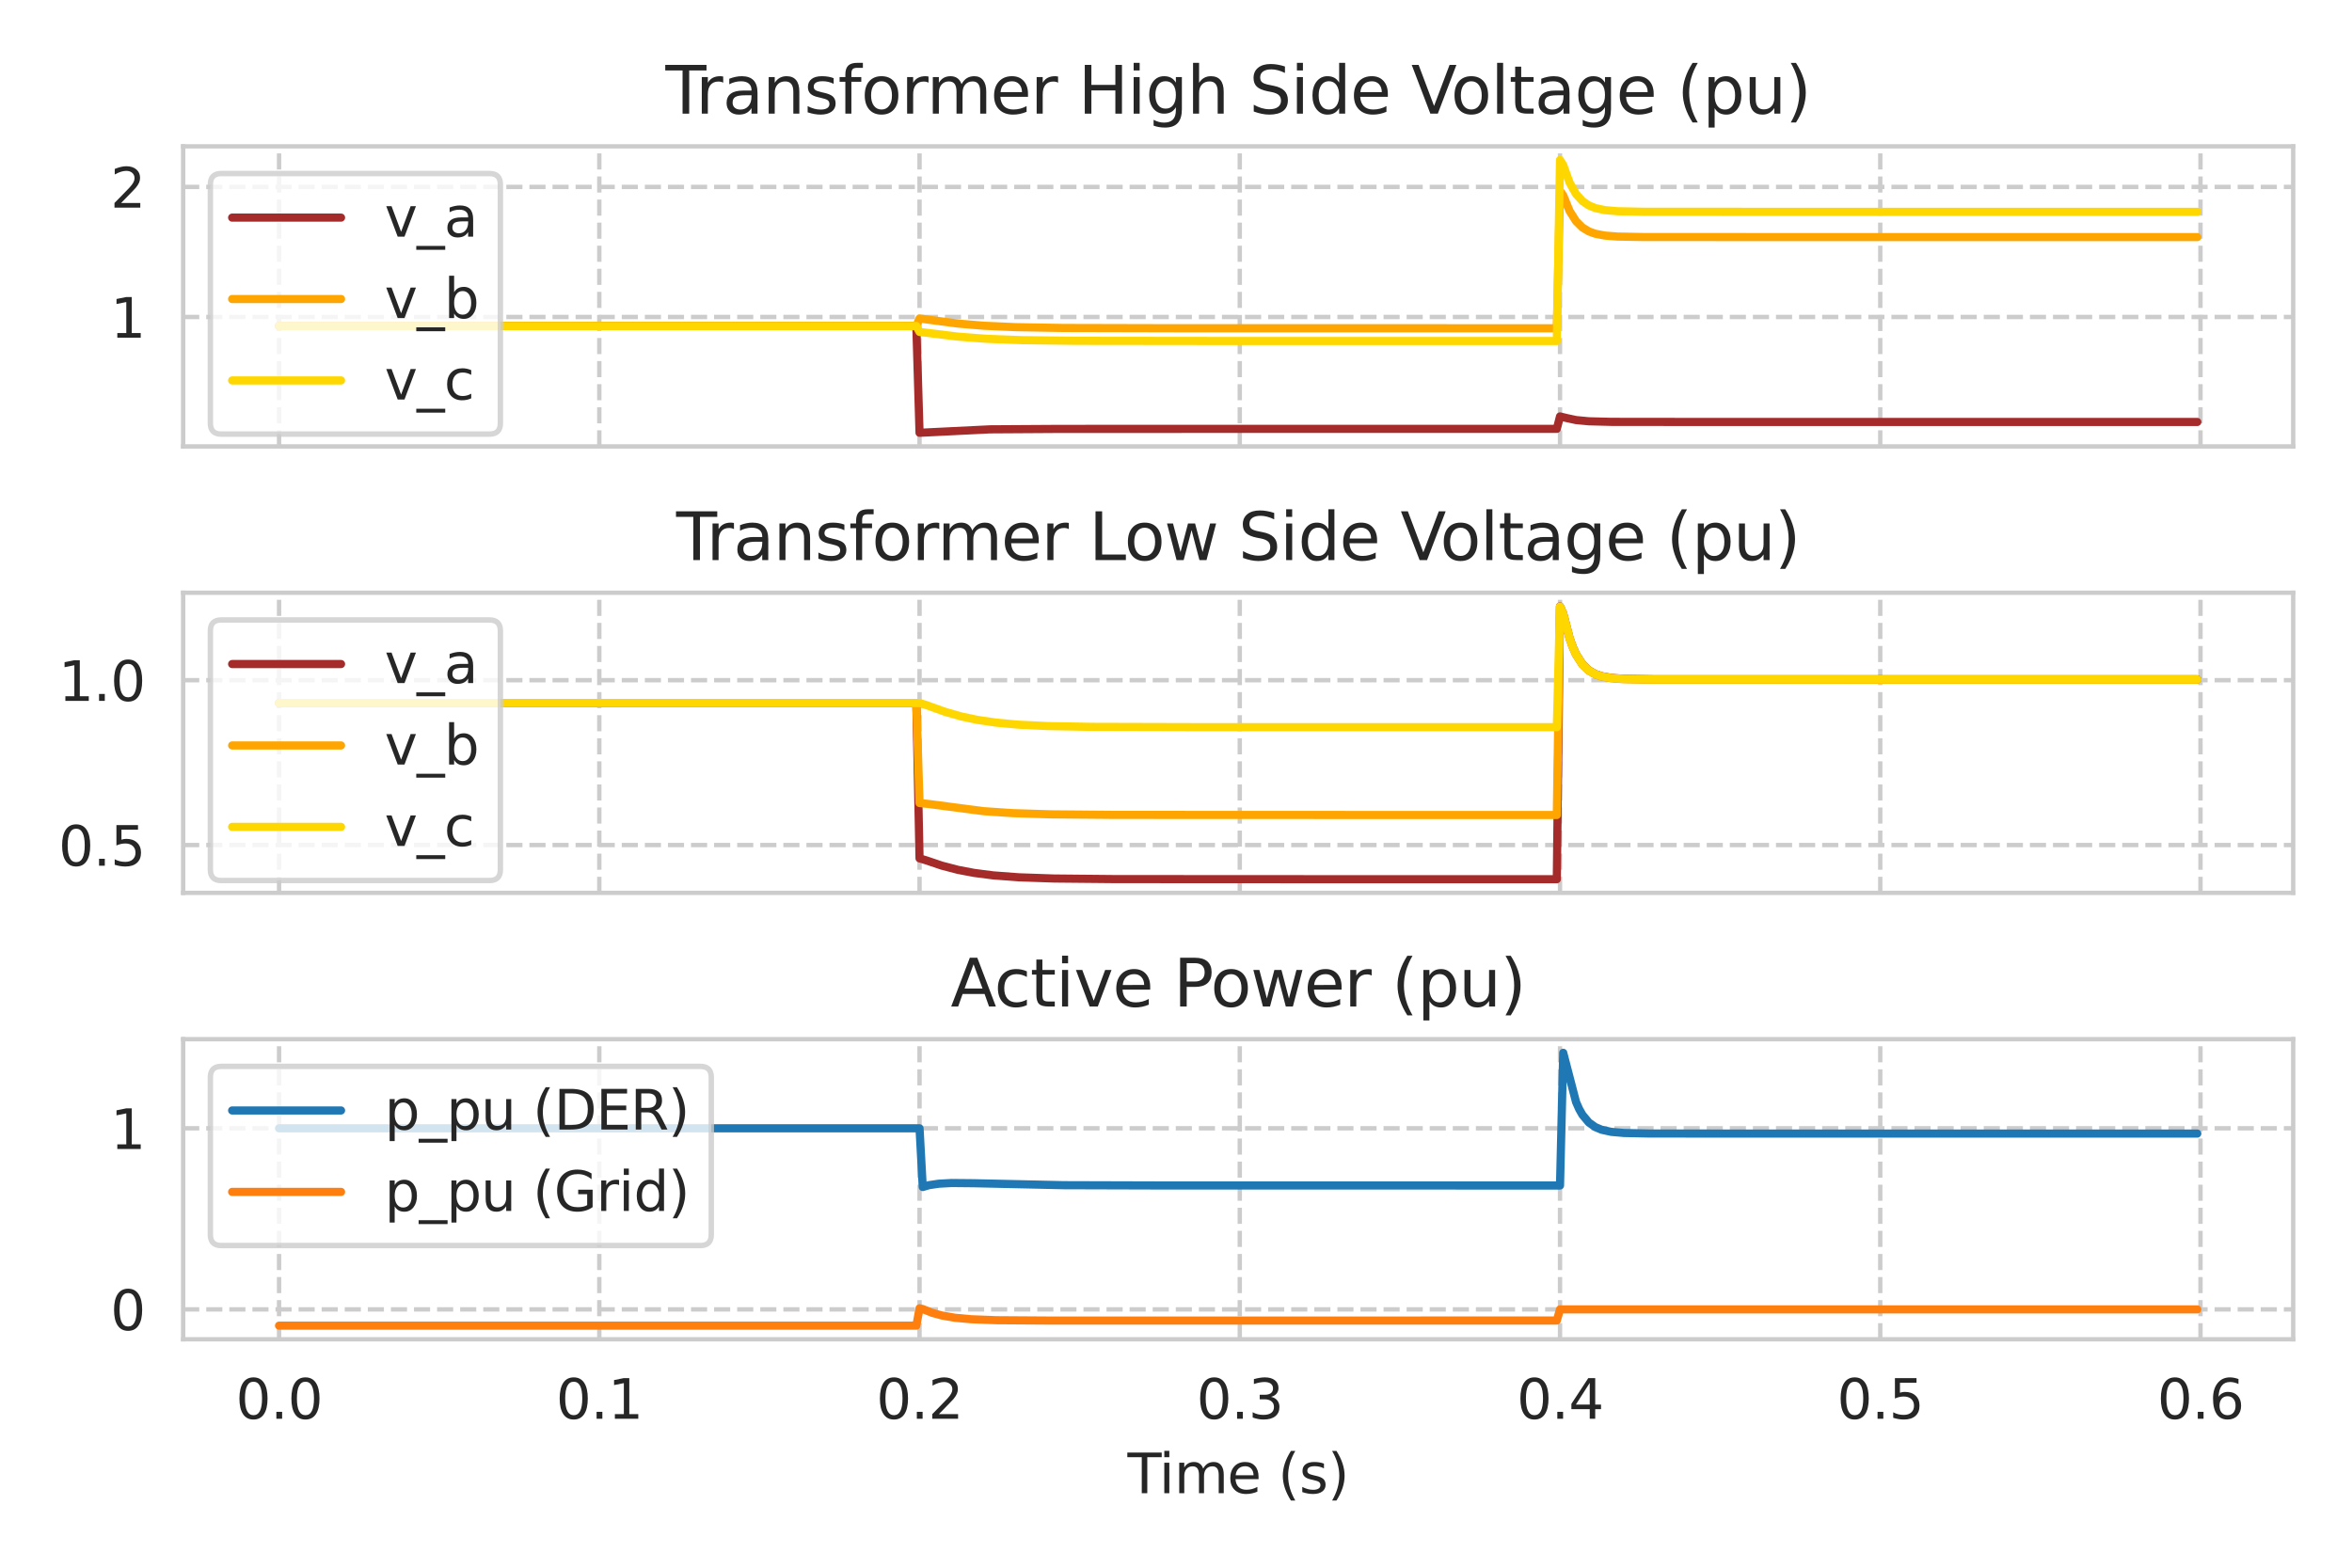 <?xml version="1.0" encoding="utf-8" standalone="no"?>
<!DOCTYPE svg PUBLIC "-//W3C//DTD SVG 1.1//EN"
  "http://www.w3.org/Graphics/SVG/1.1/DTD/svg11.dtd">
<svg xmlns:xlink="http://www.w3.org/1999/xlink" width="432pt" height="288pt" viewBox="0 0 432 288" xmlns="http://www.w3.org/2000/svg" version="1.1">
 <defs>
  <style type="text/css">*{stroke-linejoin: round; stroke-linecap: butt}</style>
 </defs>
 <g id="figure_1">
  <g id="patch_1">
   <path d="M 0 288 
L 432 288 
L 432 0 
L 0 0 
z
" style="fill: #ffffff"/>
  </g>
  <g id="axes_1">
   <g id="patch_2">
    <path d="M 33.64 82.013 
L 421.2 82.013 
L 421.2 26.88 
L 33.64 26.88 
z
" style="fill: #ffffff"/>
   </g>
   <g id="matplotlib.axis_1">
    <g id="xtick_1">
     <g id="line2d_1">
      <path d="M 51.256 82.013 
L 51.256 26.88 
" clip-path="url(#pc77c547788)" style="fill: none; stroke-dasharray: 2.96,1.28; stroke-dashoffset: 0; stroke: #cccccc; stroke-width: 0.8"/>
     </g>
    </g>
    <g id="xtick_2">
     <g id="line2d_2">
      <path d="M 110.076 82.013 
L 110.076 26.88 
" clip-path="url(#pc77c547788)" style="fill: none; stroke-dasharray: 2.96,1.28; stroke-dashoffset: 0; stroke: #cccccc; stroke-width: 0.8"/>
     </g>
    </g>
    <g id="xtick_3">
     <g id="line2d_3">
      <path d="M 168.895 82.013 
L 168.895 26.88 
" clip-path="url(#pc77c547788)" style="fill: none; stroke-dasharray: 2.96,1.28; stroke-dashoffset: 0; stroke: #cccccc; stroke-width: 0.8"/>
     </g>
    </g>
    <g id="xtick_4">
     <g id="line2d_4">
      <path d="M 227.714 82.013 
L 227.714 26.88 
" clip-path="url(#pc77c547788)" style="fill: none; stroke-dasharray: 2.96,1.28; stroke-dashoffset: 0; stroke: #cccccc; stroke-width: 0.8"/>
     </g>
    </g>
    <g id="xtick_5">
     <g id="line2d_5">
      <path d="M 286.533 82.013 
L 286.533 26.88 
" clip-path="url(#pc77c547788)" style="fill: none; stroke-dasharray: 2.96,1.28; stroke-dashoffset: 0; stroke: #cccccc; stroke-width: 0.8"/>
     </g>
    </g>
    <g id="xtick_6">
     <g id="line2d_6">
      <path d="M 345.353 82.013 
L 345.353 26.88 
" clip-path="url(#pc77c547788)" style="fill: none; stroke-dasharray: 2.96,1.28; stroke-dashoffset: 0; stroke: #cccccc; stroke-width: 0.8"/>
     </g>
    </g>
    <g id="xtick_7">
     <g id="line2d_7">
      <path d="M 404.172 82.013 
L 404.172 26.88 
" clip-path="url(#pc77c547788)" style="fill: none; stroke-dasharray: 2.96,1.28; stroke-dashoffset: 0; stroke: #cccccc; stroke-width: 0.8"/>
     </g>
    </g>
   </g>
   <g id="matplotlib.axis_2">
    <g id="ytick_1">
     <g id="line2d_8">
      <path d="M 33.64 58.235 
L 421.2 58.235 
" clip-path="url(#pc77c547788)" style="fill: none; stroke-dasharray: 2.96,1.28; stroke-dashoffset: 0; stroke: #cccccc; stroke-width: 0.8"/>
     </g>
     <g id="text_1">
      <!-- 1 -->
      <g style="fill: #262626" transform="translate(20.277 62.034) scale(0.1 -0.1)">
       <defs>
        <path id="DejaVuSans-31" d="M 794 531 
L 1825 531 
L 1825 4091 
L 703 3866 
L 703 4441 
L 1819 4666 
L 2450 4666 
L 2450 531 
L 3481 531 
L 3481 0 
L 794 0 
L 794 531 
z
" transform="scale(0.016)"/>
       </defs>
       <use xlink:href="#DejaVuSans-31"/>
      </g>
     </g>
    </g>
    <g id="ytick_2">
     <g id="line2d_9">
      <path d="M 33.64 34.34 
L 421.2 34.34 
" clip-path="url(#pc77c547788)" style="fill: none; stroke-dasharray: 2.96,1.28; stroke-dashoffset: 0; stroke: #cccccc; stroke-width: 0.8"/>
     </g>
     <g id="text_2">
      <!-- 2 -->
      <g style="fill: #262626" transform="translate(20.277 38.139) scale(0.1 -0.1)">
       <defs>
        <path id="DejaVuSans-32" d="M 1228 531 
L 3431 531 
L 3431 0 
L 469 0 
L 469 531 
Q 828 903 1448 1529 
Q 2069 2156 2228 2338 
Q 2531 2678 2651 2914 
Q 2772 3150 2772 3378 
Q 2772 3750 2511 3984 
Q 2250 4219 1831 4219 
Q 1534 4219 1204 4116 
Q 875 4013 500 3803 
L 500 4441 
Q 881 4594 1212 4672 
Q 1544 4750 1819 4750 
Q 2544 4750 2975 4387 
Q 3406 4025 3406 3419 
Q 3406 3131 3298 2873 
Q 3191 2616 2906 2266 
Q 2828 2175 2409 1742 
Q 1991 1309 1228 531 
z
" transform="scale(0.016)"/>
       </defs>
       <use xlink:href="#DejaVuSans-32"/>
      </g>
     </g>
    </g>
   </g>
   <g id="line2d_10">
    <path d="M 51.256 59.889 
L 168.307 59.889 
L 168.895 79.507 
L 181.835 78.874 
L 194.775 78.793 
L 268.888 78.783 
L 285.945 78.783 
L 286.533 76.503 
L 287.71 76.791 
L 289.474 77.17 
L 291.827 77.395 
L 295.944 77.5 
L 312.414 77.519 
L 403.584 77.519 
L 403.584 77.519 
" clip-path="url(#pc77c547788)" style="fill: none; stroke: #a52a2a; stroke-width: 1.5; stroke-linecap: round"/>
   </g>
   <g id="line2d_11">
    <path d="M 51.256 59.889 
L 168.307 59.889 
L 168.895 58.509 
L 170.659 58.743 
L 175.953 59.442 
L 180.659 59.838 
L 186.541 60.103 
L 195.364 60.251 
L 215.95 60.301 
L 285.945 60.303 
L 286.533 35.053 
L 287.122 35.9 
L 288.298 38.763 
L 289.474 40.633 
L 290.651 41.799 
L 291.827 42.511 
L 293.003 42.938 
L 294.768 43.277 
L 297.121 43.46 
L 301.826 43.545 
L 328.883 43.556 
L 403.584 43.556 
L 403.584 43.556 
" clip-path="url(#pc77c547788)" style="fill: none; stroke: #ffa500; stroke-width: 1.5; stroke-linecap: round"/>
   </g>
   <g id="line2d_12">
    <path d="M 51.256 59.889 
L 168.307 59.889 
L 168.895 60.977 
L 170.659 61.192 
L 175.953 61.841 
L 181.247 62.245 
L 187.717 62.489 
L 197.716 62.613 
L 225.95 62.646 
L 285.945 62.647 
L 286.533 29.386 
L 287.122 30.334 
L 288.298 33.542 
L 289.474 35.637 
L 290.651 36.944 
L 291.827 37.741 
L 293.003 38.22 
L 294.768 38.6 
L 297.121 38.805 
L 301.826 38.9 
L 325.942 38.913 
L 403.584 38.913 
L 403.584 38.913 
" clip-path="url(#pc77c547788)" style="fill: none; stroke: #ffd700; stroke-width: 1.5; stroke-linecap: round"/>
   </g>
   <g id="patch_3">
    <path d="M 33.64 82.013 
L 33.64 26.88 
" style="fill: none; stroke: #cccccc; stroke-width: 0.8; stroke-linejoin: miter; stroke-linecap: square"/>
   </g>
   <g id="patch_4">
    <path d="M 421.2 82.013 
L 421.2 26.88 
" style="fill: none; stroke: #cccccc; stroke-width: 0.8; stroke-linejoin: miter; stroke-linecap: square"/>
   </g>
   <g id="patch_5">
    <path d="M 33.64 82.013 
L 421.2 82.013 
" style="fill: none; stroke: #cccccc; stroke-width: 0.8; stroke-linejoin: miter; stroke-linecap: square"/>
   </g>
   <g id="patch_6">
    <path d="M 33.64 26.88 
L 421.2 26.88 
" style="fill: none; stroke: #cccccc; stroke-width: 0.8; stroke-linejoin: miter; stroke-linecap: square"/>
   </g>
   <g id="text_3">
    <!-- Transformer High Side Voltage (pu) -->
    <g style="fill: #262626" transform="translate(122.225 20.88) scale(0.12 -0.12)">
     <defs>
      <path id="DejaVuSans-54" d="M -19 4666 
L 3928 4666 
L 3928 4134 
L 2272 4134 
L 2272 0 
L 1638 0 
L 1638 4134 
L -19 4134 
L -19 4666 
z
" transform="scale(0.016)"/>
      <path id="DejaVuSans-72" d="M 2631 2963 
Q 2534 3019 2420 3045 
Q 2306 3072 2169 3072 
Q 1681 3072 1420 2755 
Q 1159 2438 1159 1844 
L 1159 0 
L 581 0 
L 581 3500 
L 1159 3500 
L 1159 2956 
Q 1341 3275 1631 3429 
Q 1922 3584 2338 3584 
Q 2397 3584 2469 3576 
Q 2541 3569 2628 3553 
L 2631 2963 
z
" transform="scale(0.016)"/>
      <path id="DejaVuSans-61" d="M 2194 1759 
Q 1497 1759 1228 1600 
Q 959 1441 959 1056 
Q 959 750 1161 570 
Q 1363 391 1709 391 
Q 2188 391 2477 730 
Q 2766 1069 2766 1631 
L 2766 1759 
L 2194 1759 
z
M 3341 1997 
L 3341 0 
L 2766 0 
L 2766 531 
Q 2569 213 2275 61 
Q 1981 -91 1556 -91 
Q 1019 -91 701 211 
Q 384 513 384 1019 
Q 384 1609 779 1909 
Q 1175 2209 1959 2209 
L 2766 2209 
L 2766 2266 
Q 2766 2663 2505 2880 
Q 2244 3097 1772 3097 
Q 1472 3097 1187 3025 
Q 903 2953 641 2809 
L 641 3341 
Q 956 3463 1253 3523 
Q 1550 3584 1831 3584 
Q 2591 3584 2966 3190 
Q 3341 2797 3341 1997 
z
" transform="scale(0.016)"/>
      <path id="DejaVuSans-6e" d="M 3513 2113 
L 3513 0 
L 2938 0 
L 2938 2094 
Q 2938 2591 2744 2837 
Q 2550 3084 2163 3084 
Q 1697 3084 1428 2787 
Q 1159 2491 1159 1978 
L 1159 0 
L 581 0 
L 581 3500 
L 1159 3500 
L 1159 2956 
Q 1366 3272 1645 3428 
Q 1925 3584 2291 3584 
Q 2894 3584 3203 3211 
Q 3513 2838 3513 2113 
z
" transform="scale(0.016)"/>
      <path id="DejaVuSans-73" d="M 2834 3397 
L 2834 2853 
Q 2591 2978 2328 3040 
Q 2066 3103 1784 3103 
Q 1356 3103 1142 2972 
Q 928 2841 928 2578 
Q 928 2378 1081 2264 
Q 1234 2150 1697 2047 
L 1894 2003 
Q 2506 1872 2764 1633 
Q 3022 1394 3022 966 
Q 3022 478 2636 193 
Q 2250 -91 1575 -91 
Q 1294 -91 989 -36 
Q 684 19 347 128 
L 347 722 
Q 666 556 975 473 
Q 1284 391 1588 391 
Q 1994 391 2212 530 
Q 2431 669 2431 922 
Q 2431 1156 2273 1281 
Q 2116 1406 1581 1522 
L 1381 1569 
Q 847 1681 609 1914 
Q 372 2147 372 2553 
Q 372 3047 722 3315 
Q 1072 3584 1716 3584 
Q 2034 3584 2315 3537 
Q 2597 3491 2834 3397 
z
" transform="scale(0.016)"/>
      <path id="DejaVuSans-66" d="M 2375 4863 
L 2375 4384 
L 1825 4384 
Q 1516 4384 1395 4259 
Q 1275 4134 1275 3809 
L 1275 3500 
L 2222 3500 
L 2222 3053 
L 1275 3053 
L 1275 0 
L 697 0 
L 697 3053 
L 147 3053 
L 147 3500 
L 697 3500 
L 697 3744 
Q 697 4328 969 4595 
Q 1241 4863 1831 4863 
L 2375 4863 
z
" transform="scale(0.016)"/>
      <path id="DejaVuSans-6f" d="M 1959 3097 
Q 1497 3097 1228 2736 
Q 959 2375 959 1747 
Q 959 1119 1226 758 
Q 1494 397 1959 397 
Q 2419 397 2687 759 
Q 2956 1122 2956 1747 
Q 2956 2369 2687 2733 
Q 2419 3097 1959 3097 
z
M 1959 3584 
Q 2709 3584 3137 3096 
Q 3566 2609 3566 1747 
Q 3566 888 3137 398 
Q 2709 -91 1959 -91 
Q 1206 -91 779 398 
Q 353 888 353 1747 
Q 353 2609 779 3096 
Q 1206 3584 1959 3584 
z
" transform="scale(0.016)"/>
      <path id="DejaVuSans-6d" d="M 3328 2828 
Q 3544 3216 3844 3400 
Q 4144 3584 4550 3584 
Q 5097 3584 5394 3201 
Q 5691 2819 5691 2113 
L 5691 0 
L 5113 0 
L 5113 2094 
Q 5113 2597 4934 2840 
Q 4756 3084 4391 3084 
Q 3944 3084 3684 2787 
Q 3425 2491 3425 1978 
L 3425 0 
L 2847 0 
L 2847 2094 
Q 2847 2600 2669 2842 
Q 2491 3084 2119 3084 
Q 1678 3084 1418 2786 
Q 1159 2488 1159 1978 
L 1159 0 
L 581 0 
L 581 3500 
L 1159 3500 
L 1159 2956 
Q 1356 3278 1631 3431 
Q 1906 3584 2284 3584 
Q 2666 3584 2933 3390 
Q 3200 3197 3328 2828 
z
" transform="scale(0.016)"/>
      <path id="DejaVuSans-65" d="M 3597 1894 
L 3597 1613 
L 953 1613 
Q 991 1019 1311 708 
Q 1631 397 2203 397 
Q 2534 397 2845 478 
Q 3156 559 3463 722 
L 3463 178 
Q 3153 47 2828 -22 
Q 2503 -91 2169 -91 
Q 1331 -91 842 396 
Q 353 884 353 1716 
Q 353 2575 817 3079 
Q 1281 3584 2069 3584 
Q 2775 3584 3186 3129 
Q 3597 2675 3597 1894 
z
M 3022 2063 
Q 3016 2534 2758 2815 
Q 2500 3097 2075 3097 
Q 1594 3097 1305 2825 
Q 1016 2553 972 2059 
L 3022 2063 
z
" transform="scale(0.016)"/>
      <path id="DejaVuSans-20" transform="scale(0.016)"/>
      <path id="DejaVuSans-48" d="M 628 4666 
L 1259 4666 
L 1259 2753 
L 3553 2753 
L 3553 4666 
L 4184 4666 
L 4184 0 
L 3553 0 
L 3553 2222 
L 1259 2222 
L 1259 0 
L 628 0 
L 628 4666 
z
" transform="scale(0.016)"/>
      <path id="DejaVuSans-69" d="M 603 3500 
L 1178 3500 
L 1178 0 
L 603 0 
L 603 3500 
z
M 603 4863 
L 1178 4863 
L 1178 4134 
L 603 4134 
L 603 4863 
z
" transform="scale(0.016)"/>
      <path id="DejaVuSans-67" d="M 2906 1791 
Q 2906 2416 2648 2759 
Q 2391 3103 1925 3103 
Q 1463 3103 1205 2759 
Q 947 2416 947 1791 
Q 947 1169 1205 825 
Q 1463 481 1925 481 
Q 2391 481 2648 825 
Q 2906 1169 2906 1791 
z
M 3481 434 
Q 3481 -459 3084 -895 
Q 2688 -1331 1869 -1331 
Q 1566 -1331 1297 -1286 
Q 1028 -1241 775 -1147 
L 775 -588 
Q 1028 -725 1275 -790 
Q 1522 -856 1778 -856 
Q 2344 -856 2625 -561 
Q 2906 -266 2906 331 
L 2906 616 
Q 2728 306 2450 153 
Q 2172 0 1784 0 
Q 1141 0 747 490 
Q 353 981 353 1791 
Q 353 2603 747 3093 
Q 1141 3584 1784 3584 
Q 2172 3584 2450 3431 
Q 2728 3278 2906 2969 
L 2906 3500 
L 3481 3500 
L 3481 434 
z
" transform="scale(0.016)"/>
      <path id="DejaVuSans-68" d="M 3513 2113 
L 3513 0 
L 2938 0 
L 2938 2094 
Q 2938 2591 2744 2837 
Q 2550 3084 2163 3084 
Q 1697 3084 1428 2787 
Q 1159 2491 1159 1978 
L 1159 0 
L 581 0 
L 581 4863 
L 1159 4863 
L 1159 2956 
Q 1366 3272 1645 3428 
Q 1925 3584 2291 3584 
Q 2894 3584 3203 3211 
Q 3513 2838 3513 2113 
z
" transform="scale(0.016)"/>
      <path id="DejaVuSans-53" d="M 3425 4513 
L 3425 3897 
Q 3066 4069 2747 4153 
Q 2428 4238 2131 4238 
Q 1616 4238 1336 4038 
Q 1056 3838 1056 3469 
Q 1056 3159 1242 3001 
Q 1428 2844 1947 2747 
L 2328 2669 
Q 3034 2534 3370 2195 
Q 3706 1856 3706 1288 
Q 3706 609 3251 259 
Q 2797 -91 1919 -91 
Q 1588 -91 1214 -16 
Q 841 59 441 206 
L 441 856 
Q 825 641 1194 531 
Q 1563 422 1919 422 
Q 2459 422 2753 634 
Q 3047 847 3047 1241 
Q 3047 1584 2836 1778 
Q 2625 1972 2144 2069 
L 1759 2144 
Q 1053 2284 737 2584 
Q 422 2884 422 3419 
Q 422 4038 858 4394 
Q 1294 4750 2059 4750 
Q 2388 4750 2728 4690 
Q 3069 4631 3425 4513 
z
" transform="scale(0.016)"/>
      <path id="DejaVuSans-64" d="M 2906 2969 
L 2906 4863 
L 3481 4863 
L 3481 0 
L 2906 0 
L 2906 525 
Q 2725 213 2448 61 
Q 2172 -91 1784 -91 
Q 1150 -91 751 415 
Q 353 922 353 1747 
Q 353 2572 751 3078 
Q 1150 3584 1784 3584 
Q 2172 3584 2448 3432 
Q 2725 3281 2906 2969 
z
M 947 1747 
Q 947 1113 1208 752 
Q 1469 391 1925 391 
Q 2381 391 2643 752 
Q 2906 1113 2906 1747 
Q 2906 2381 2643 2742 
Q 2381 3103 1925 3103 
Q 1469 3103 1208 2742 
Q 947 2381 947 1747 
z
" transform="scale(0.016)"/>
      <path id="DejaVuSans-56" d="M 1831 0 
L 50 4666 
L 709 4666 
L 2188 738 
L 3669 4666 
L 4325 4666 
L 2547 0 
L 1831 0 
z
" transform="scale(0.016)"/>
      <path id="DejaVuSans-6c" d="M 603 4863 
L 1178 4863 
L 1178 0 
L 603 0 
L 603 4863 
z
" transform="scale(0.016)"/>
      <path id="DejaVuSans-74" d="M 1172 4494 
L 1172 3500 
L 2356 3500 
L 2356 3053 
L 1172 3053 
L 1172 1153 
Q 1172 725 1289 603 
Q 1406 481 1766 481 
L 2356 481 
L 2356 0 
L 1766 0 
Q 1100 0 847 248 
Q 594 497 594 1153 
L 594 3053 
L 172 3053 
L 172 3500 
L 594 3500 
L 594 4494 
L 1172 4494 
z
" transform="scale(0.016)"/>
      <path id="DejaVuSans-28" d="M 1984 4856 
Q 1566 4138 1362 3434 
Q 1159 2731 1159 2009 
Q 1159 1288 1364 580 
Q 1569 -128 1984 -844 
L 1484 -844 
Q 1016 -109 783 600 
Q 550 1309 550 2009 
Q 550 2706 781 3412 
Q 1013 4119 1484 4856 
L 1984 4856 
z
" transform="scale(0.016)"/>
      <path id="DejaVuSans-70" d="M 1159 525 
L 1159 -1331 
L 581 -1331 
L 581 3500 
L 1159 3500 
L 1159 2969 
Q 1341 3281 1617 3432 
Q 1894 3584 2278 3584 
Q 2916 3584 3314 3078 
Q 3713 2572 3713 1747 
Q 3713 922 3314 415 
Q 2916 -91 2278 -91 
Q 1894 -91 1617 61 
Q 1341 213 1159 525 
z
M 3116 1747 
Q 3116 2381 2855 2742 
Q 2594 3103 2138 3103 
Q 1681 3103 1420 2742 
Q 1159 2381 1159 1747 
Q 1159 1113 1420 752 
Q 1681 391 2138 391 
Q 2594 391 2855 752 
Q 3116 1113 3116 1747 
z
" transform="scale(0.016)"/>
      <path id="DejaVuSans-75" d="M 544 1381 
L 544 3500 
L 1119 3500 
L 1119 1403 
Q 1119 906 1312 657 
Q 1506 409 1894 409 
Q 2359 409 2629 706 
Q 2900 1003 2900 1516 
L 2900 3500 
L 3475 3500 
L 3475 0 
L 2900 0 
L 2900 538 
Q 2691 219 2414 64 
Q 2138 -91 1772 -91 
Q 1169 -91 856 284 
Q 544 659 544 1381 
z
M 1991 3584 
L 1991 3584 
z
" transform="scale(0.016)"/>
      <path id="DejaVuSans-29" d="M 513 4856 
L 1013 4856 
Q 1481 4119 1714 3412 
Q 1947 2706 1947 2009 
Q 1947 1309 1714 600 
Q 1481 -109 1013 -844 
L 513 -844 
Q 928 -128 1133 580 
Q 1338 1288 1338 2009 
Q 1338 2731 1133 3434 
Q 928 4138 513 4856 
z
" transform="scale(0.016)"/>
     </defs>
     <use xlink:href="#DejaVuSans-54"/>
     <use xlink:href="#DejaVuSans-72" x="46.334"/>
     <use xlink:href="#DejaVuSans-61" x="87.447"/>
     <use xlink:href="#DejaVuSans-6e" x="148.727"/>
     <use xlink:href="#DejaVuSans-73" x="212.105"/>
     <use xlink:href="#DejaVuSans-66" x="264.205"/>
     <use xlink:href="#DejaVuSans-6f" x="299.41"/>
     <use xlink:href="#DejaVuSans-72" x="360.592"/>
     <use xlink:href="#DejaVuSans-6d" x="399.955"/>
     <use xlink:href="#DejaVuSans-65" x="497.367"/>
     <use xlink:href="#DejaVuSans-72" x="558.891"/>
     <use xlink:href="#DejaVuSans-20" x="600.004"/>
     <use xlink:href="#DejaVuSans-48" x="631.791"/>
     <use xlink:href="#DejaVuSans-69" x="706.986"/>
     <use xlink:href="#DejaVuSans-67" x="734.77"/>
     <use xlink:href="#DejaVuSans-68" x="798.246"/>
     <use xlink:href="#DejaVuSans-20" x="861.625"/>
     <use xlink:href="#DejaVuSans-53" x="893.412"/>
     <use xlink:href="#DejaVuSans-69" x="956.889"/>
     <use xlink:href="#DejaVuSans-64" x="984.672"/>
     <use xlink:href="#DejaVuSans-65" x="1048.148"/>
     <use xlink:href="#DejaVuSans-20" x="1109.672"/>
     <use xlink:href="#DejaVuSans-56" x="1141.459"/>
     <use xlink:href="#DejaVuSans-6f" x="1202.117"/>
     <use xlink:href="#DejaVuSans-6c" x="1263.299"/>
     <use xlink:href="#DejaVuSans-74" x="1291.082"/>
     <use xlink:href="#DejaVuSans-61" x="1330.291"/>
     <use xlink:href="#DejaVuSans-67" x="1391.57"/>
     <use xlink:href="#DejaVuSans-65" x="1455.047"/>
     <use xlink:href="#DejaVuSans-20" x="1516.57"/>
     <use xlink:href="#DejaVuSans-28" x="1548.357"/>
     <use xlink:href="#DejaVuSans-70" x="1587.371"/>
     <use xlink:href="#DejaVuSans-75" x="1650.848"/>
     <use xlink:href="#DejaVuSans-29" x="1714.227"/>
    </g>
   </g>
   <g id="legend_1">
    <g id="patch_7">
     <path d="M 40.64 79.749 
L 89.907 79.749 
Q 91.907 79.749 91.907 77.749 
L 91.907 33.88 
Q 91.907 31.88 89.907 31.88 
L 40.64 31.88 
Q 38.64 31.88 38.64 33.88 
L 38.64 77.749 
Q 38.64 79.749 40.64 79.749 
z
" style="fill: #ffffff; opacity: 0.8; stroke: #cccccc; stroke-linejoin: miter"/>
    </g>
    <g id="line2d_13">
     <path d="M 42.64 39.978 
L 52.64 39.978 
L 62.64 39.978 
" style="fill: none; stroke: #a52a2a; stroke-width: 1.5; stroke-linecap: round"/>
    </g>
    <g id="text_4">
     <!-- v_a -->
     <g style="fill: #262626" transform="translate(70.64 43.478) scale(0.1 -0.1)">
      <defs>
       <path id="DejaVuSans-76" d="M 191 3500 
L 800 3500 
L 1894 563 
L 2988 3500 
L 3597 3500 
L 2284 0 
L 1503 0 
L 191 3500 
z
" transform="scale(0.016)"/>
       <path id="DejaVuSans-5f" d="M 3263 -1063 
L 3263 -1509 
L -63 -1509 
L -63 -1063 
L 3263 -1063 
z
" transform="scale(0.016)"/>
      </defs>
      <use xlink:href="#DejaVuSans-76"/>
      <use xlink:href="#DejaVuSans-5f" x="59.18"/>
      <use xlink:href="#DejaVuSans-61" x="109.18"/>
     </g>
    </g>
    <g id="line2d_14">
     <path d="M 42.64 54.935 
L 52.64 54.935 
L 62.64 54.935 
" style="fill: none; stroke: #ffa500; stroke-width: 1.5; stroke-linecap: round"/>
    </g>
    <g id="text_5">
     <!-- v_b -->
     <g style="fill: #262626" transform="translate(70.64 58.435) scale(0.1 -0.1)">
      <defs>
       <path id="DejaVuSans-62" d="M 3116 1747 
Q 3116 2381 2855 2742 
Q 2594 3103 2138 3103 
Q 1681 3103 1420 2742 
Q 1159 2381 1159 1747 
Q 1159 1113 1420 752 
Q 1681 391 2138 391 
Q 2594 391 2855 752 
Q 3116 1113 3116 1747 
z
M 1159 2969 
Q 1341 3281 1617 3432 
Q 1894 3584 2278 3584 
Q 2916 3584 3314 3078 
Q 3713 2572 3713 1747 
Q 3713 922 3314 415 
Q 2916 -91 2278 -91 
Q 1894 -91 1617 61 
Q 1341 213 1159 525 
L 1159 0 
L 581 0 
L 581 4863 
L 1159 4863 
L 1159 2969 
z
" transform="scale(0.016)"/>
      </defs>
      <use xlink:href="#DejaVuSans-76"/>
      <use xlink:href="#DejaVuSans-5f" x="59.18"/>
      <use xlink:href="#DejaVuSans-62" x="109.18"/>
     </g>
    </g>
    <g id="line2d_15">
     <path d="M 42.64 69.891 
L 52.64 69.891 
L 62.64 69.891 
" style="fill: none; stroke: #ffd700; stroke-width: 1.5; stroke-linecap: round"/>
    </g>
    <g id="text_6">
     <!-- v_c -->
     <g style="fill: #262626" transform="translate(70.64 73.391) scale(0.1 -0.1)">
      <defs>
       <path id="DejaVuSans-63" d="M 3122 3366 
L 3122 2828 
Q 2878 2963 2633 3030 
Q 2388 3097 2138 3097 
Q 1578 3097 1268 2742 
Q 959 2388 959 1747 
Q 959 1106 1268 751 
Q 1578 397 2138 397 
Q 2388 397 2633 464 
Q 2878 531 3122 666 
L 3122 134 
Q 2881 22 2623 -34 
Q 2366 -91 2075 -91 
Q 1284 -91 818 406 
Q 353 903 353 1747 
Q 353 2603 823 3093 
Q 1294 3584 2113 3584 
Q 2378 3584 2631 3529 
Q 2884 3475 3122 3366 
z
" transform="scale(0.016)"/>
      </defs>
      <use xlink:href="#DejaVuSans-76"/>
      <use xlink:href="#DejaVuSans-5f" x="59.18"/>
      <use xlink:href="#DejaVuSans-63" x="109.18"/>
     </g>
    </g>
   </g>
  </g>
  <g id="axes_2">
   <g id="patch_8">
    <path d="M 33.64 164.027 
L 421.2 164.027 
L 421.2 108.893 
L 33.64 108.893 
z
" style="fill: #ffffff"/>
   </g>
   <g id="matplotlib.axis_3">
    <g id="xtick_8">
     <g id="line2d_16">
      <path d="M 51.256 164.027 
L 51.256 108.893 
" clip-path="url(#pa1a9a189a0)" style="fill: none; stroke-dasharray: 2.96,1.28; stroke-dashoffset: 0; stroke: #cccccc; stroke-width: 0.8"/>
     </g>
    </g>
    <g id="xtick_9">
     <g id="line2d_17">
      <path d="M 110.076 164.027 
L 110.076 108.893 
" clip-path="url(#pa1a9a189a0)" style="fill: none; stroke-dasharray: 2.96,1.28; stroke-dashoffset: 0; stroke: #cccccc; stroke-width: 0.8"/>
     </g>
    </g>
    <g id="xtick_10">
     <g id="line2d_18">
      <path d="M 168.895 164.027 
L 168.895 108.893 
" clip-path="url(#pa1a9a189a0)" style="fill: none; stroke-dasharray: 2.96,1.28; stroke-dashoffset: 0; stroke: #cccccc; stroke-width: 0.8"/>
     </g>
    </g>
    <g id="xtick_11">
     <g id="line2d_19">
      <path d="M 227.714 164.027 
L 227.714 108.893 
" clip-path="url(#pa1a9a189a0)" style="fill: none; stroke-dasharray: 2.96,1.28; stroke-dashoffset: 0; stroke: #cccccc; stroke-width: 0.8"/>
     </g>
    </g>
    <g id="xtick_12">
     <g id="line2d_20">
      <path d="M 286.533 164.027 
L 286.533 108.893 
" clip-path="url(#pa1a9a189a0)" style="fill: none; stroke-dasharray: 2.96,1.28; stroke-dashoffset: 0; stroke: #cccccc; stroke-width: 0.8"/>
     </g>
    </g>
    <g id="xtick_13">
     <g id="line2d_21">
      <path d="M 345.353 164.027 
L 345.353 108.893 
" clip-path="url(#pa1a9a189a0)" style="fill: none; stroke-dasharray: 2.96,1.28; stroke-dashoffset: 0; stroke: #cccccc; stroke-width: 0.8"/>
     </g>
    </g>
    <g id="xtick_14">
     <g id="line2d_22">
      <path d="M 404.172 164.027 
L 404.172 108.893 
" clip-path="url(#pa1a9a189a0)" style="fill: none; stroke-dasharray: 2.96,1.28; stroke-dashoffset: 0; stroke: #cccccc; stroke-width: 0.8"/>
     </g>
    </g>
   </g>
   <g id="matplotlib.axis_4">
    <g id="ytick_3">
     <g id="line2d_23">
      <path d="M 33.64 155.242 
L 421.2 155.242 
" clip-path="url(#pa1a9a189a0)" style="fill: none; stroke-dasharray: 2.96,1.28; stroke-dashoffset: 0; stroke: #cccccc; stroke-width: 0.8"/>
     </g>
     <g id="text_7">
      <!-- 0.5 -->
      <g style="fill: #262626" transform="translate(10.737 159.041) scale(0.1 -0.1)">
       <defs>
        <path id="DejaVuSans-30" d="M 2034 4250 
Q 1547 4250 1301 3770 
Q 1056 3291 1056 2328 
Q 1056 1369 1301 889 
Q 1547 409 2034 409 
Q 2525 409 2770 889 
Q 3016 1369 3016 2328 
Q 3016 3291 2770 3770 
Q 2525 4250 2034 4250 
z
M 2034 4750 
Q 2819 4750 3233 4129 
Q 3647 3509 3647 2328 
Q 3647 1150 3233 529 
Q 2819 -91 2034 -91 
Q 1250 -91 836 529 
Q 422 1150 422 2328 
Q 422 3509 836 4129 
Q 1250 4750 2034 4750 
z
" transform="scale(0.016)"/>
        <path id="DejaVuSans-2e" d="M 684 794 
L 1344 794 
L 1344 0 
L 684 0 
L 684 794 
z
" transform="scale(0.016)"/>
        <path id="DejaVuSans-35" d="M 691 4666 
L 3169 4666 
L 3169 4134 
L 1269 4134 
L 1269 2991 
Q 1406 3038 1543 3061 
Q 1681 3084 1819 3084 
Q 2600 3084 3056 2656 
Q 3513 2228 3513 1497 
Q 3513 744 3044 326 
Q 2575 -91 1722 -91 
Q 1428 -91 1123 -41 
Q 819 9 494 109 
L 494 744 
Q 775 591 1075 516 
Q 1375 441 1709 441 
Q 2250 441 2565 725 
Q 2881 1009 2881 1497 
Q 2881 1984 2565 2268 
Q 2250 2553 1709 2553 
Q 1456 2553 1204 2497 
Q 953 2441 691 2322 
L 691 4666 
z
" transform="scale(0.016)"/>
       </defs>
       <use xlink:href="#DejaVuSans-30"/>
       <use xlink:href="#DejaVuSans-2e" x="63.623"/>
       <use xlink:href="#DejaVuSans-35" x="95.41"/>
      </g>
     </g>
    </g>
    <g id="ytick_4">
     <g id="line2d_24">
      <path d="M 33.64 124.957 
L 421.2 124.957 
" clip-path="url(#pa1a9a189a0)" style="fill: none; stroke-dasharray: 2.96,1.28; stroke-dashoffset: 0; stroke: #cccccc; stroke-width: 0.8"/>
     </g>
     <g id="text_8">
      <!-- 1.0 -->
      <g style="fill: #262626" transform="translate(10.737 128.756) scale(0.1 -0.1)">
       <use xlink:href="#DejaVuSans-31"/>
       <use xlink:href="#DejaVuSans-2e" x="63.623"/>
       <use xlink:href="#DejaVuSans-30" x="95.41"/>
      </g>
     </g>
    </g>
   </g>
   <g id="line2d_25">
    <path d="M 51.256 129.149 
L 168.307 129.149 
L 168.895 157.69 
L 170.071 158.039 
L 173.012 159.033 
L 175.953 159.8 
L 178.894 160.36 
L 182.423 160.816 
L 187.129 161.17 
L 193.599 161.392 
L 204.775 161.499 
L 244.772 161.52 
L 285.945 161.521 
L 286.533 111.399 
L 287.122 112.732 
L 288.298 117.241 
L 288.886 118.882 
L 289.474 120.185 
L 290.651 122.022 
L 291.827 123.142 
L 293.003 123.815 
L 294.18 124.215 
L 295.944 124.531 
L 298.297 124.7 
L 303.591 124.781 
L 340.647 124.789 
L 403.584 124.789 
L 403.584 124.789 
" clip-path="url(#pa1a9a189a0)" style="fill: none; stroke: #a52a2a; stroke-width: 1.5; stroke-linecap: round"/>
   </g>
   <g id="line2d_26">
    <path d="M 51.256 129.149 
L 168.307 129.149 
L 168.895 147.523 
L 170.659 147.712 
L 180.659 149.02 
L 185.952 149.381 
L 193.011 149.602 
L 204.775 149.704 
L 249.477 149.722 
L 285.945 149.723 
L 286.533 111.498 
L 287.122 112.829 
L 288.298 117.332 
L 288.886 118.971 
L 289.474 120.273 
L 290.651 122.107 
L 291.827 123.225 
L 293.003 123.898 
L 294.18 124.297 
L 295.944 124.612 
L 298.297 124.781 
L 303.591 124.862 
L 340.647 124.87 
L 403.584 124.87 
L 403.584 124.87 
" clip-path="url(#pa1a9a189a0)" style="fill: none; stroke: #ffa500; stroke-width: 1.5; stroke-linecap: round"/>
   </g>
   <g id="line2d_27">
    <path d="M 51.256 129.149 
L 168.895 129.149 
L 170.071 129.506 
L 173.6 130.773 
L 176.541 131.614 
L 179.482 132.243 
L 183.011 132.764 
L 187.129 133.136 
L 192.423 133.387 
L 200.657 133.534 
L 220.068 133.585 
L 285.945 133.588 
L 286.533 111.432 
L 287.122 112.764 
L 288.298 117.271 
L 288.886 118.911 
L 289.474 120.214 
L 290.651 122.05 
L 291.827 123.169 
L 293.003 123.842 
L 294.18 124.242 
L 295.944 124.558 
L 298.297 124.727 
L 303.591 124.807 
L 340.647 124.815 
L 403.584 124.815 
L 403.584 124.815 
" clip-path="url(#pa1a9a189a0)" style="fill: none; stroke: #ffd700; stroke-width: 1.5; stroke-linecap: round"/>
   </g>
   <g id="patch_9">
    <path d="M 33.64 164.027 
L 33.64 108.893 
" style="fill: none; stroke: #cccccc; stroke-width: 0.8; stroke-linejoin: miter; stroke-linecap: square"/>
   </g>
   <g id="patch_10">
    <path d="M 421.2 164.027 
L 421.2 108.893 
" style="fill: none; stroke: #cccccc; stroke-width: 0.8; stroke-linejoin: miter; stroke-linecap: square"/>
   </g>
   <g id="patch_11">
    <path d="M 33.64 164.027 
L 421.2 164.027 
" style="fill: none; stroke: #cccccc; stroke-width: 0.8; stroke-linejoin: miter; stroke-linecap: square"/>
   </g>
   <g id="patch_12">
    <path d="M 33.64 108.893 
L 421.2 108.893 
" style="fill: none; stroke: #cccccc; stroke-width: 0.8; stroke-linejoin: miter; stroke-linecap: square"/>
   </g>
   <g id="text_9">
    <!-- Transformer Low Side Voltage (pu) -->
    <g style="fill: #262626" transform="translate(124.199 102.893) scale(0.12 -0.12)">
     <defs>
      <path id="DejaVuSans-4c" d="M 628 4666 
L 1259 4666 
L 1259 531 
L 3531 531 
L 3531 0 
L 628 0 
L 628 4666 
z
" transform="scale(0.016)"/>
      <path id="DejaVuSans-77" d="M 269 3500 
L 844 3500 
L 1563 769 
L 2278 3500 
L 2956 3500 
L 3675 769 
L 4391 3500 
L 4966 3500 
L 4050 0 
L 3372 0 
L 2619 2869 
L 1863 0 
L 1184 0 
L 269 3500 
z
" transform="scale(0.016)"/>
     </defs>
     <use xlink:href="#DejaVuSans-54"/>
     <use xlink:href="#DejaVuSans-72" x="46.334"/>
     <use xlink:href="#DejaVuSans-61" x="87.447"/>
     <use xlink:href="#DejaVuSans-6e" x="148.727"/>
     <use xlink:href="#DejaVuSans-73" x="212.105"/>
     <use xlink:href="#DejaVuSans-66" x="264.205"/>
     <use xlink:href="#DejaVuSans-6f" x="299.41"/>
     <use xlink:href="#DejaVuSans-72" x="360.592"/>
     <use xlink:href="#DejaVuSans-6d" x="399.955"/>
     <use xlink:href="#DejaVuSans-65" x="497.367"/>
     <use xlink:href="#DejaVuSans-72" x="558.891"/>
     <use xlink:href="#DejaVuSans-20" x="600.004"/>
     <use xlink:href="#DejaVuSans-4c" x="631.791"/>
     <use xlink:href="#DejaVuSans-6f" x="685.754"/>
     <use xlink:href="#DejaVuSans-77" x="746.936"/>
     <use xlink:href="#DejaVuSans-20" x="828.723"/>
     <use xlink:href="#DejaVuSans-53" x="860.51"/>
     <use xlink:href="#DejaVuSans-69" x="923.986"/>
     <use xlink:href="#DejaVuSans-64" x="951.77"/>
     <use xlink:href="#DejaVuSans-65" x="1015.246"/>
     <use xlink:href="#DejaVuSans-20" x="1076.77"/>
     <use xlink:href="#DejaVuSans-56" x="1108.557"/>
     <use xlink:href="#DejaVuSans-6f" x="1169.215"/>
     <use xlink:href="#DejaVuSans-6c" x="1230.396"/>
     <use xlink:href="#DejaVuSans-74" x="1258.18"/>
     <use xlink:href="#DejaVuSans-61" x="1297.389"/>
     <use xlink:href="#DejaVuSans-67" x="1358.668"/>
     <use xlink:href="#DejaVuSans-65" x="1422.145"/>
     <use xlink:href="#DejaVuSans-20" x="1483.668"/>
     <use xlink:href="#DejaVuSans-28" x="1515.455"/>
     <use xlink:href="#DejaVuSans-70" x="1554.469"/>
     <use xlink:href="#DejaVuSans-75" x="1617.945"/>
     <use xlink:href="#DejaVuSans-29" x="1681.324"/>
    </g>
   </g>
   <g id="legend_2">
    <g id="patch_13">
     <path d="M 40.64 161.762 
L 89.907 161.762 
Q 91.907 161.762 91.907 159.762 
L 91.907 115.893 
Q 91.907 113.893 89.907 113.893 
L 40.64 113.893 
Q 38.64 113.893 38.64 115.893 
L 38.64 159.762 
Q 38.64 161.762 40.64 161.762 
z
" style="fill: #ffffff; opacity: 0.8; stroke: #cccccc; stroke-linejoin: miter"/>
    </g>
    <g id="line2d_28">
     <path d="M 42.64 121.992 
L 52.64 121.992 
L 62.64 121.992 
" style="fill: none; stroke: #a52a2a; stroke-width: 1.5; stroke-linecap: round"/>
    </g>
    <g id="text_10">
     <!-- v_a -->
     <g style="fill: #262626" transform="translate(70.64 125.492) scale(0.1 -0.1)">
      <use xlink:href="#DejaVuSans-76"/>
      <use xlink:href="#DejaVuSans-5f" x="59.18"/>
      <use xlink:href="#DejaVuSans-61" x="109.18"/>
     </g>
    </g>
    <g id="line2d_29">
     <path d="M 42.64 136.948 
L 52.64 136.948 
L 62.64 136.948 
" style="fill: none; stroke: #ffa500; stroke-width: 1.5; stroke-linecap: round"/>
    </g>
    <g id="text_11">
     <!-- v_b -->
     <g style="fill: #262626" transform="translate(70.64 140.448) scale(0.1 -0.1)">
      <use xlink:href="#DejaVuSans-76"/>
      <use xlink:href="#DejaVuSans-5f" x="59.18"/>
      <use xlink:href="#DejaVuSans-62" x="109.18"/>
     </g>
    </g>
    <g id="line2d_30">
     <path d="M 42.64 151.904 
L 52.64 151.904 
L 62.64 151.904 
" style="fill: none; stroke: #ffd700; stroke-width: 1.5; stroke-linecap: round"/>
    </g>
    <g id="text_12">
     <!-- v_c -->
     <g style="fill: #262626" transform="translate(70.64 155.404) scale(0.1 -0.1)">
      <use xlink:href="#DejaVuSans-76"/>
      <use xlink:href="#DejaVuSans-5f" x="59.18"/>
      <use xlink:href="#DejaVuSans-63" x="109.18"/>
     </g>
    </g>
   </g>
  </g>
  <g id="axes_3">
   <g id="patch_14">
    <path d="M 33.64 246.04 
L 421.2 246.04 
L 421.2 190.907 
L 33.64 190.907 
z
" style="fill: #ffffff"/>
   </g>
   <g id="matplotlib.axis_5">
    <g id="xtick_15">
     <g id="line2d_31">
      <path d="M 51.256 246.04 
L 51.256 190.907 
" clip-path="url(#pd151099e9d)" style="fill: none; stroke-dasharray: 2.96,1.28; stroke-dashoffset: 0; stroke: #cccccc; stroke-width: 0.8"/>
     </g>
     <g id="text_13">
      <!-- 0.0 -->
      <g style="fill: #262626" transform="translate(43.305 260.638) scale(0.1 -0.1)">
       <use xlink:href="#DejaVuSans-30"/>
       <use xlink:href="#DejaVuSans-2e" x="63.623"/>
       <use xlink:href="#DejaVuSans-30" x="95.41"/>
      </g>
     </g>
    </g>
    <g id="xtick_16">
     <g id="line2d_32">
      <path d="M 110.076 246.04 
L 110.076 190.907 
" clip-path="url(#pd151099e9d)" style="fill: none; stroke-dasharray: 2.96,1.28; stroke-dashoffset: 0; stroke: #cccccc; stroke-width: 0.8"/>
     </g>
     <g id="text_14">
      <!-- 0.1 -->
      <g style="fill: #262626" transform="translate(102.124 260.638) scale(0.1 -0.1)">
       <use xlink:href="#DejaVuSans-30"/>
       <use xlink:href="#DejaVuSans-2e" x="63.623"/>
       <use xlink:href="#DejaVuSans-31" x="95.41"/>
      </g>
     </g>
    </g>
    <g id="xtick_17">
     <g id="line2d_33">
      <path d="M 168.895 246.04 
L 168.895 190.907 
" clip-path="url(#pd151099e9d)" style="fill: none; stroke-dasharray: 2.96,1.28; stroke-dashoffset: 0; stroke: #cccccc; stroke-width: 0.8"/>
     </g>
     <g id="text_15">
      <!-- 0.2 -->
      <g style="fill: #262626" transform="translate(160.943 260.638) scale(0.1 -0.1)">
       <use xlink:href="#DejaVuSans-30"/>
       <use xlink:href="#DejaVuSans-2e" x="63.623"/>
       <use xlink:href="#DejaVuSans-32" x="95.41"/>
      </g>
     </g>
    </g>
    <g id="xtick_18">
     <g id="line2d_34">
      <path d="M 227.714 246.04 
L 227.714 190.907 
" clip-path="url(#pd151099e9d)" style="fill: none; stroke-dasharray: 2.96,1.28; stroke-dashoffset: 0; stroke: #cccccc; stroke-width: 0.8"/>
     </g>
     <g id="text_16">
      <!-- 0.3 -->
      <g style="fill: #262626" transform="translate(219.763 260.638) scale(0.1 -0.1)">
       <defs>
        <path id="DejaVuSans-33" d="M 2597 2516 
Q 3050 2419 3304 2112 
Q 3559 1806 3559 1356 
Q 3559 666 3084 287 
Q 2609 -91 1734 -91 
Q 1441 -91 1130 -33 
Q 819 25 488 141 
L 488 750 
Q 750 597 1062 519 
Q 1375 441 1716 441 
Q 2309 441 2620 675 
Q 2931 909 2931 1356 
Q 2931 1769 2642 2001 
Q 2353 2234 1838 2234 
L 1294 2234 
L 1294 2753 
L 1863 2753 
Q 2328 2753 2575 2939 
Q 2822 3125 2822 3475 
Q 2822 3834 2567 4026 
Q 2313 4219 1838 4219 
Q 1578 4219 1281 4162 
Q 984 4106 628 3988 
L 628 4550 
Q 988 4650 1302 4700 
Q 1616 4750 1894 4750 
Q 2613 4750 3031 4423 
Q 3450 4097 3450 3541 
Q 3450 3153 3228 2886 
Q 3006 2619 2597 2516 
z
" transform="scale(0.016)"/>
       </defs>
       <use xlink:href="#DejaVuSans-30"/>
       <use xlink:href="#DejaVuSans-2e" x="63.623"/>
       <use xlink:href="#DejaVuSans-33" x="95.41"/>
      </g>
     </g>
    </g>
    <g id="xtick_19">
     <g id="line2d_35">
      <path d="M 286.533 246.04 
L 286.533 190.907 
" clip-path="url(#pd151099e9d)" style="fill: none; stroke-dasharray: 2.96,1.28; stroke-dashoffset: 0; stroke: #cccccc; stroke-width: 0.8"/>
     </g>
     <g id="text_17">
      <!-- 0.4 -->
      <g style="fill: #262626" transform="translate(278.582 260.638) scale(0.1 -0.1)">
       <defs>
        <path id="DejaVuSans-34" d="M 2419 4116 
L 825 1625 
L 2419 1625 
L 2419 4116 
z
M 2253 4666 
L 3047 4666 
L 3047 1625 
L 3713 1625 
L 3713 1100 
L 3047 1100 
L 3047 0 
L 2419 0 
L 2419 1100 
L 313 1100 
L 313 1709 
L 2253 4666 
z
" transform="scale(0.016)"/>
       </defs>
       <use xlink:href="#DejaVuSans-30"/>
       <use xlink:href="#DejaVuSans-2e" x="63.623"/>
       <use xlink:href="#DejaVuSans-34" x="95.41"/>
      </g>
     </g>
    </g>
    <g id="xtick_20">
     <g id="line2d_36">
      <path d="M 345.353 246.04 
L 345.353 190.907 
" clip-path="url(#pd151099e9d)" style="fill: none; stroke-dasharray: 2.96,1.28; stroke-dashoffset: 0; stroke: #cccccc; stroke-width: 0.8"/>
     </g>
     <g id="text_18">
      <!-- 0.5 -->
      <g style="fill: #262626" transform="translate(337.401 260.638) scale(0.1 -0.1)">
       <use xlink:href="#DejaVuSans-30"/>
       <use xlink:href="#DejaVuSans-2e" x="63.623"/>
       <use xlink:href="#DejaVuSans-35" x="95.41"/>
      </g>
     </g>
    </g>
    <g id="xtick_21">
     <g id="line2d_37">
      <path d="M 404.172 246.04 
L 404.172 190.907 
" clip-path="url(#pd151099e9d)" style="fill: none; stroke-dasharray: 2.96,1.28; stroke-dashoffset: 0; stroke: #cccccc; stroke-width: 0.8"/>
     </g>
     <g id="text_19">
      <!-- 0.6 -->
      <g style="fill: #262626" transform="translate(396.22 260.638) scale(0.1 -0.1)">
       <defs>
        <path id="DejaVuSans-36" d="M 2113 2584 
Q 1688 2584 1439 2293 
Q 1191 2003 1191 1497 
Q 1191 994 1439 701 
Q 1688 409 2113 409 
Q 2538 409 2786 701 
Q 3034 994 3034 1497 
Q 3034 2003 2786 2293 
Q 2538 2584 2113 2584 
z
M 3366 4563 
L 3366 3988 
Q 3128 4100 2886 4159 
Q 2644 4219 2406 4219 
Q 1781 4219 1451 3797 
Q 1122 3375 1075 2522 
Q 1259 2794 1537 2939 
Q 1816 3084 2150 3084 
Q 2853 3084 3261 2657 
Q 3669 2231 3669 1497 
Q 3669 778 3244 343 
Q 2819 -91 2113 -91 
Q 1303 -91 875 529 
Q 447 1150 447 2328 
Q 447 3434 972 4092 
Q 1497 4750 2381 4750 
Q 2619 4750 2861 4703 
Q 3103 4656 3366 4563 
z
" transform="scale(0.016)"/>
       </defs>
       <use xlink:href="#DejaVuSans-30"/>
       <use xlink:href="#DejaVuSans-2e" x="63.623"/>
       <use xlink:href="#DejaVuSans-36" x="95.41"/>
      </g>
     </g>
    </g>
    <g id="text_20">
     <!-- Time (s) -->
     <g style="fill: #262626" transform="translate(207.091 274.317) scale(0.1 -0.1)">
      <use xlink:href="#DejaVuSans-54"/>
      <use xlink:href="#DejaVuSans-69" x="57.959"/>
      <use xlink:href="#DejaVuSans-6d" x="85.742"/>
      <use xlink:href="#DejaVuSans-65" x="183.154"/>
      <use xlink:href="#DejaVuSans-20" x="244.678"/>
      <use xlink:href="#DejaVuSans-28" x="276.465"/>
      <use xlink:href="#DejaVuSans-73" x="315.479"/>
      <use xlink:href="#DejaVuSans-29" x="367.578"/>
     </g>
    </g>
   </g>
   <g id="matplotlib.axis_6">
    <g id="ytick_5">
     <g id="line2d_38">
      <path d="M 33.64 240.547 
L 421.2 240.547 
" clip-path="url(#pd151099e9d)" style="fill: none; stroke-dasharray: 2.96,1.28; stroke-dashoffset: 0; stroke: #cccccc; stroke-width: 0.8"/>
     </g>
     <g id="text_21">
      <!-- 0 -->
      <g style="fill: #262626" transform="translate(20.277 244.346) scale(0.1 -0.1)">
       <use xlink:href="#DejaVuSans-30"/>
      </g>
     </g>
    </g>
    <g id="ytick_6">
     <g id="line2d_39">
      <path d="M 33.64 207.282 
L 421.2 207.282 
" clip-path="url(#pd151099e9d)" style="fill: none; stroke-dasharray: 2.96,1.28; stroke-dashoffset: 0; stroke: #cccccc; stroke-width: 0.8"/>
     </g>
     <g id="text_22">
      <!-- 1 -->
      <g style="fill: #262626" transform="translate(20.277 211.082) scale(0.1 -0.1)">
       <use xlink:href="#DejaVuSans-31"/>
      </g>
     </g>
    </g>
   </g>
   <g id="line2d_40">
    <path d="M 51.256 207.282 
L 168.895 207.282 
L 169.483 218.07 
L 170.659 217.722 
L 172.424 217.461 
L 174.777 217.331 
L 178.894 217.371 
L 195.364 217.733 
L 214.774 217.789 
L 286.533 217.791 
L 287.122 193.413 
L 289.474 202.443 
L 290.062 203.772 
L 290.651 204.803 
L 291.827 206.214 
L 293.003 207.051 
L 294.18 207.546 
L 295.944 207.933 
L 298.297 208.141 
L 303.003 208.237 
L 327.119 208.249 
L 403.584 208.249 
L 403.584 208.249 
" clip-path="url(#pd151099e9d)" style="fill: none; stroke: #1f77b4; stroke-width: 1.5; stroke-linecap: round"/>
   </g>
   <g id="line2d_41">
    <path d="M 51.256 243.534 
L 168.307 243.534 
L 168.895 240.344 
L 169.483 240.485 
L 171.248 241.191 
L 173.012 241.672 
L 175.365 242.078 
L 178.306 242.354 
L 183.011 242.534 
L 192.423 242.597 
L 285.945 242.594 
L 286.533 240.547 
L 403.584 240.547 
L 403.584 240.547 
" clip-path="url(#pd151099e9d)" style="fill: none; stroke: #ff7f0e; stroke-width: 1.5; stroke-linecap: round"/>
   </g>
   <g id="patch_15">
    <path d="M 33.64 246.04 
L 33.64 190.907 
" style="fill: none; stroke: #cccccc; stroke-width: 0.8; stroke-linejoin: miter; stroke-linecap: square"/>
   </g>
   <g id="patch_16">
    <path d="M 421.2 246.04 
L 421.2 190.907 
" style="fill: none; stroke: #cccccc; stroke-width: 0.8; stroke-linejoin: miter; stroke-linecap: square"/>
   </g>
   <g id="patch_17">
    <path d="M 33.64 246.04 
L 421.2 246.04 
" style="fill: none; stroke: #cccccc; stroke-width: 0.8; stroke-linejoin: miter; stroke-linecap: square"/>
   </g>
   <g id="patch_18">
    <path d="M 33.64 190.907 
L 421.2 190.907 
" style="fill: none; stroke: #cccccc; stroke-width: 0.8; stroke-linejoin: miter; stroke-linecap: square"/>
   </g>
   <g id="text_23">
    <!-- Active Power (pu) -->
    <g style="fill: #262626" transform="translate(174.615 184.907) scale(0.12 -0.12)">
     <defs>
      <path id="DejaVuSans-41" d="M 2188 4044 
L 1331 1722 
L 3047 1722 
L 2188 4044 
z
M 1831 4666 
L 2547 4666 
L 4325 0 
L 3669 0 
L 3244 1197 
L 1141 1197 
L 716 0 
L 50 0 
L 1831 4666 
z
" transform="scale(0.016)"/>
      <path id="DejaVuSans-50" d="M 1259 4147 
L 1259 2394 
L 2053 2394 
Q 2494 2394 2734 2622 
Q 2975 2850 2975 3272 
Q 2975 3691 2734 3919 
Q 2494 4147 2053 4147 
L 1259 4147 
z
M 628 4666 
L 2053 4666 
Q 2838 4666 3239 4311 
Q 3641 3956 3641 3272 
Q 3641 2581 3239 2228 
Q 2838 1875 2053 1875 
L 1259 1875 
L 1259 0 
L 628 0 
L 628 4666 
z
" transform="scale(0.016)"/>
     </defs>
     <use xlink:href="#DejaVuSans-41"/>
     <use xlink:href="#DejaVuSans-63" x="66.658"/>
     <use xlink:href="#DejaVuSans-74" x="121.639"/>
     <use xlink:href="#DejaVuSans-69" x="160.848"/>
     <use xlink:href="#DejaVuSans-76" x="188.631"/>
     <use xlink:href="#DejaVuSans-65" x="247.811"/>
     <use xlink:href="#DejaVuSans-20" x="309.334"/>
     <use xlink:href="#DejaVuSans-50" x="341.121"/>
     <use xlink:href="#DejaVuSans-6f" x="397.799"/>
     <use xlink:href="#DejaVuSans-77" x="458.98"/>
     <use xlink:href="#DejaVuSans-65" x="540.768"/>
     <use xlink:href="#DejaVuSans-72" x="602.291"/>
     <use xlink:href="#DejaVuSans-20" x="643.404"/>
     <use xlink:href="#DejaVuSans-28" x="675.191"/>
     <use xlink:href="#DejaVuSans-70" x="714.205"/>
     <use xlink:href="#DejaVuSans-75" x="777.682"/>
     <use xlink:href="#DejaVuSans-29" x="841.061"/>
    </g>
   </g>
   <g id="legend_3">
    <g id="patch_19">
     <path d="M 40.64 228.819 
L 128.642 228.819 
Q 130.642 228.819 130.642 226.819 
L 130.642 197.907 
Q 130.642 195.907 128.642 195.907 
L 40.64 195.907 
Q 38.64 195.907 38.64 197.907 
L 38.64 226.819 
Q 38.64 228.819 40.64 228.819 
z
" style="fill: #ffffff; opacity: 0.8; stroke: #cccccc; stroke-linejoin: miter"/>
    </g>
    <g id="line2d_42">
     <path d="M 42.64 204.005 
L 52.64 204.005 
L 62.64 204.005 
" style="fill: none; stroke: #1f77b4; stroke-width: 1.5; stroke-linecap: round"/>
    </g>
    <g id="text_24">
     <!-- p_pu (DER) -->
     <g style="fill: #262626" transform="translate(70.64 207.505) scale(0.1 -0.1)">
      <defs>
       <path id="DejaVuSans-44" d="M 1259 4147 
L 1259 519 
L 2022 519 
Q 2988 519 3436 956 
Q 3884 1394 3884 2338 
Q 3884 3275 3436 3711 
Q 2988 4147 2022 4147 
L 1259 4147 
z
M 628 4666 
L 1925 4666 
Q 3281 4666 3915 4102 
Q 4550 3538 4550 2338 
Q 4550 1131 3912 565 
Q 3275 0 1925 0 
L 628 0 
L 628 4666 
z
" transform="scale(0.016)"/>
       <path id="DejaVuSans-45" d="M 628 4666 
L 3578 4666 
L 3578 4134 
L 1259 4134 
L 1259 2753 
L 3481 2753 
L 3481 2222 
L 1259 2222 
L 1259 531 
L 3634 531 
L 3634 0 
L 628 0 
L 628 4666 
z
" transform="scale(0.016)"/>
       <path id="DejaVuSans-52" d="M 2841 2188 
Q 3044 2119 3236 1894 
Q 3428 1669 3622 1275 
L 4263 0 
L 3584 0 
L 2988 1197 
Q 2756 1666 2539 1819 
Q 2322 1972 1947 1972 
L 1259 1972 
L 1259 0 
L 628 0 
L 628 4666 
L 2053 4666 
Q 2853 4666 3247 4331 
Q 3641 3997 3641 3322 
Q 3641 2881 3436 2590 
Q 3231 2300 2841 2188 
z
M 1259 4147 
L 1259 2491 
L 2053 2491 
Q 2509 2491 2742 2702 
Q 2975 2913 2975 3322 
Q 2975 3731 2742 3939 
Q 2509 4147 2053 4147 
L 1259 4147 
z
" transform="scale(0.016)"/>
      </defs>
      <use xlink:href="#DejaVuSans-70"/>
      <use xlink:href="#DejaVuSans-5f" x="63.477"/>
      <use xlink:href="#DejaVuSans-70" x="113.477"/>
      <use xlink:href="#DejaVuSans-75" x="176.953"/>
      <use xlink:href="#DejaVuSans-20" x="240.332"/>
      <use xlink:href="#DejaVuSans-28" x="272.119"/>
      <use xlink:href="#DejaVuSans-44" x="311.133"/>
      <use xlink:href="#DejaVuSans-45" x="388.135"/>
      <use xlink:href="#DejaVuSans-52" x="451.318"/>
      <use xlink:href="#DejaVuSans-29" x="520.801"/>
     </g>
    </g>
    <g id="line2d_43">
     <path d="M 42.64 218.961 
L 52.64 218.961 
L 62.64 218.961 
" style="fill: none; stroke: #ff7f0e; stroke-width: 1.5; stroke-linecap: round"/>
    </g>
    <g id="text_25">
     <!-- p_pu (Grid) -->
     <g style="fill: #262626" transform="translate(70.64 222.461) scale(0.1 -0.1)">
      <defs>
       <path id="DejaVuSans-47" d="M 3809 666 
L 3809 1919 
L 2778 1919 
L 2778 2438 
L 4434 2438 
L 4434 434 
Q 4069 175 3628 42 
Q 3188 -91 2688 -91 
Q 1594 -91 976 548 
Q 359 1188 359 2328 
Q 359 3472 976 4111 
Q 1594 4750 2688 4750 
Q 3144 4750 3555 4637 
Q 3966 4525 4313 4306 
L 4313 3634 
Q 3963 3931 3569 4081 
Q 3175 4231 2741 4231 
Q 1884 4231 1454 3753 
Q 1025 3275 1025 2328 
Q 1025 1384 1454 906 
Q 1884 428 2741 428 
Q 3075 428 3337 486 
Q 3600 544 3809 666 
z
" transform="scale(0.016)"/>
      </defs>
      <use xlink:href="#DejaVuSans-70"/>
      <use xlink:href="#DejaVuSans-5f" x="63.477"/>
      <use xlink:href="#DejaVuSans-70" x="113.477"/>
      <use xlink:href="#DejaVuSans-75" x="176.953"/>
      <use xlink:href="#DejaVuSans-20" x="240.332"/>
      <use xlink:href="#DejaVuSans-28" x="272.119"/>
      <use xlink:href="#DejaVuSans-47" x="311.133"/>
      <use xlink:href="#DejaVuSans-72" x="388.623"/>
      <use xlink:href="#DejaVuSans-69" x="429.736"/>
      <use xlink:href="#DejaVuSans-64" x="457.52"/>
      <use xlink:href="#DejaVuSans-29" x="520.996"/>
     </g>
    </g>
   </g>
  </g>
 </g>
 <defs>
  <clipPath id="pc77c547788">
   <rect x="33.64" y="26.88" width="387.56" height="55.133"/>
  </clipPath>
  <clipPath id="pa1a9a189a0">
   <rect x="33.64" y="108.893" width="387.56" height="55.133"/>
  </clipPath>
  <clipPath id="pd151099e9d">
   <rect x="33.64" y="190.907" width="387.56" height="55.133"/>
  </clipPath>
 </defs>
</svg>
